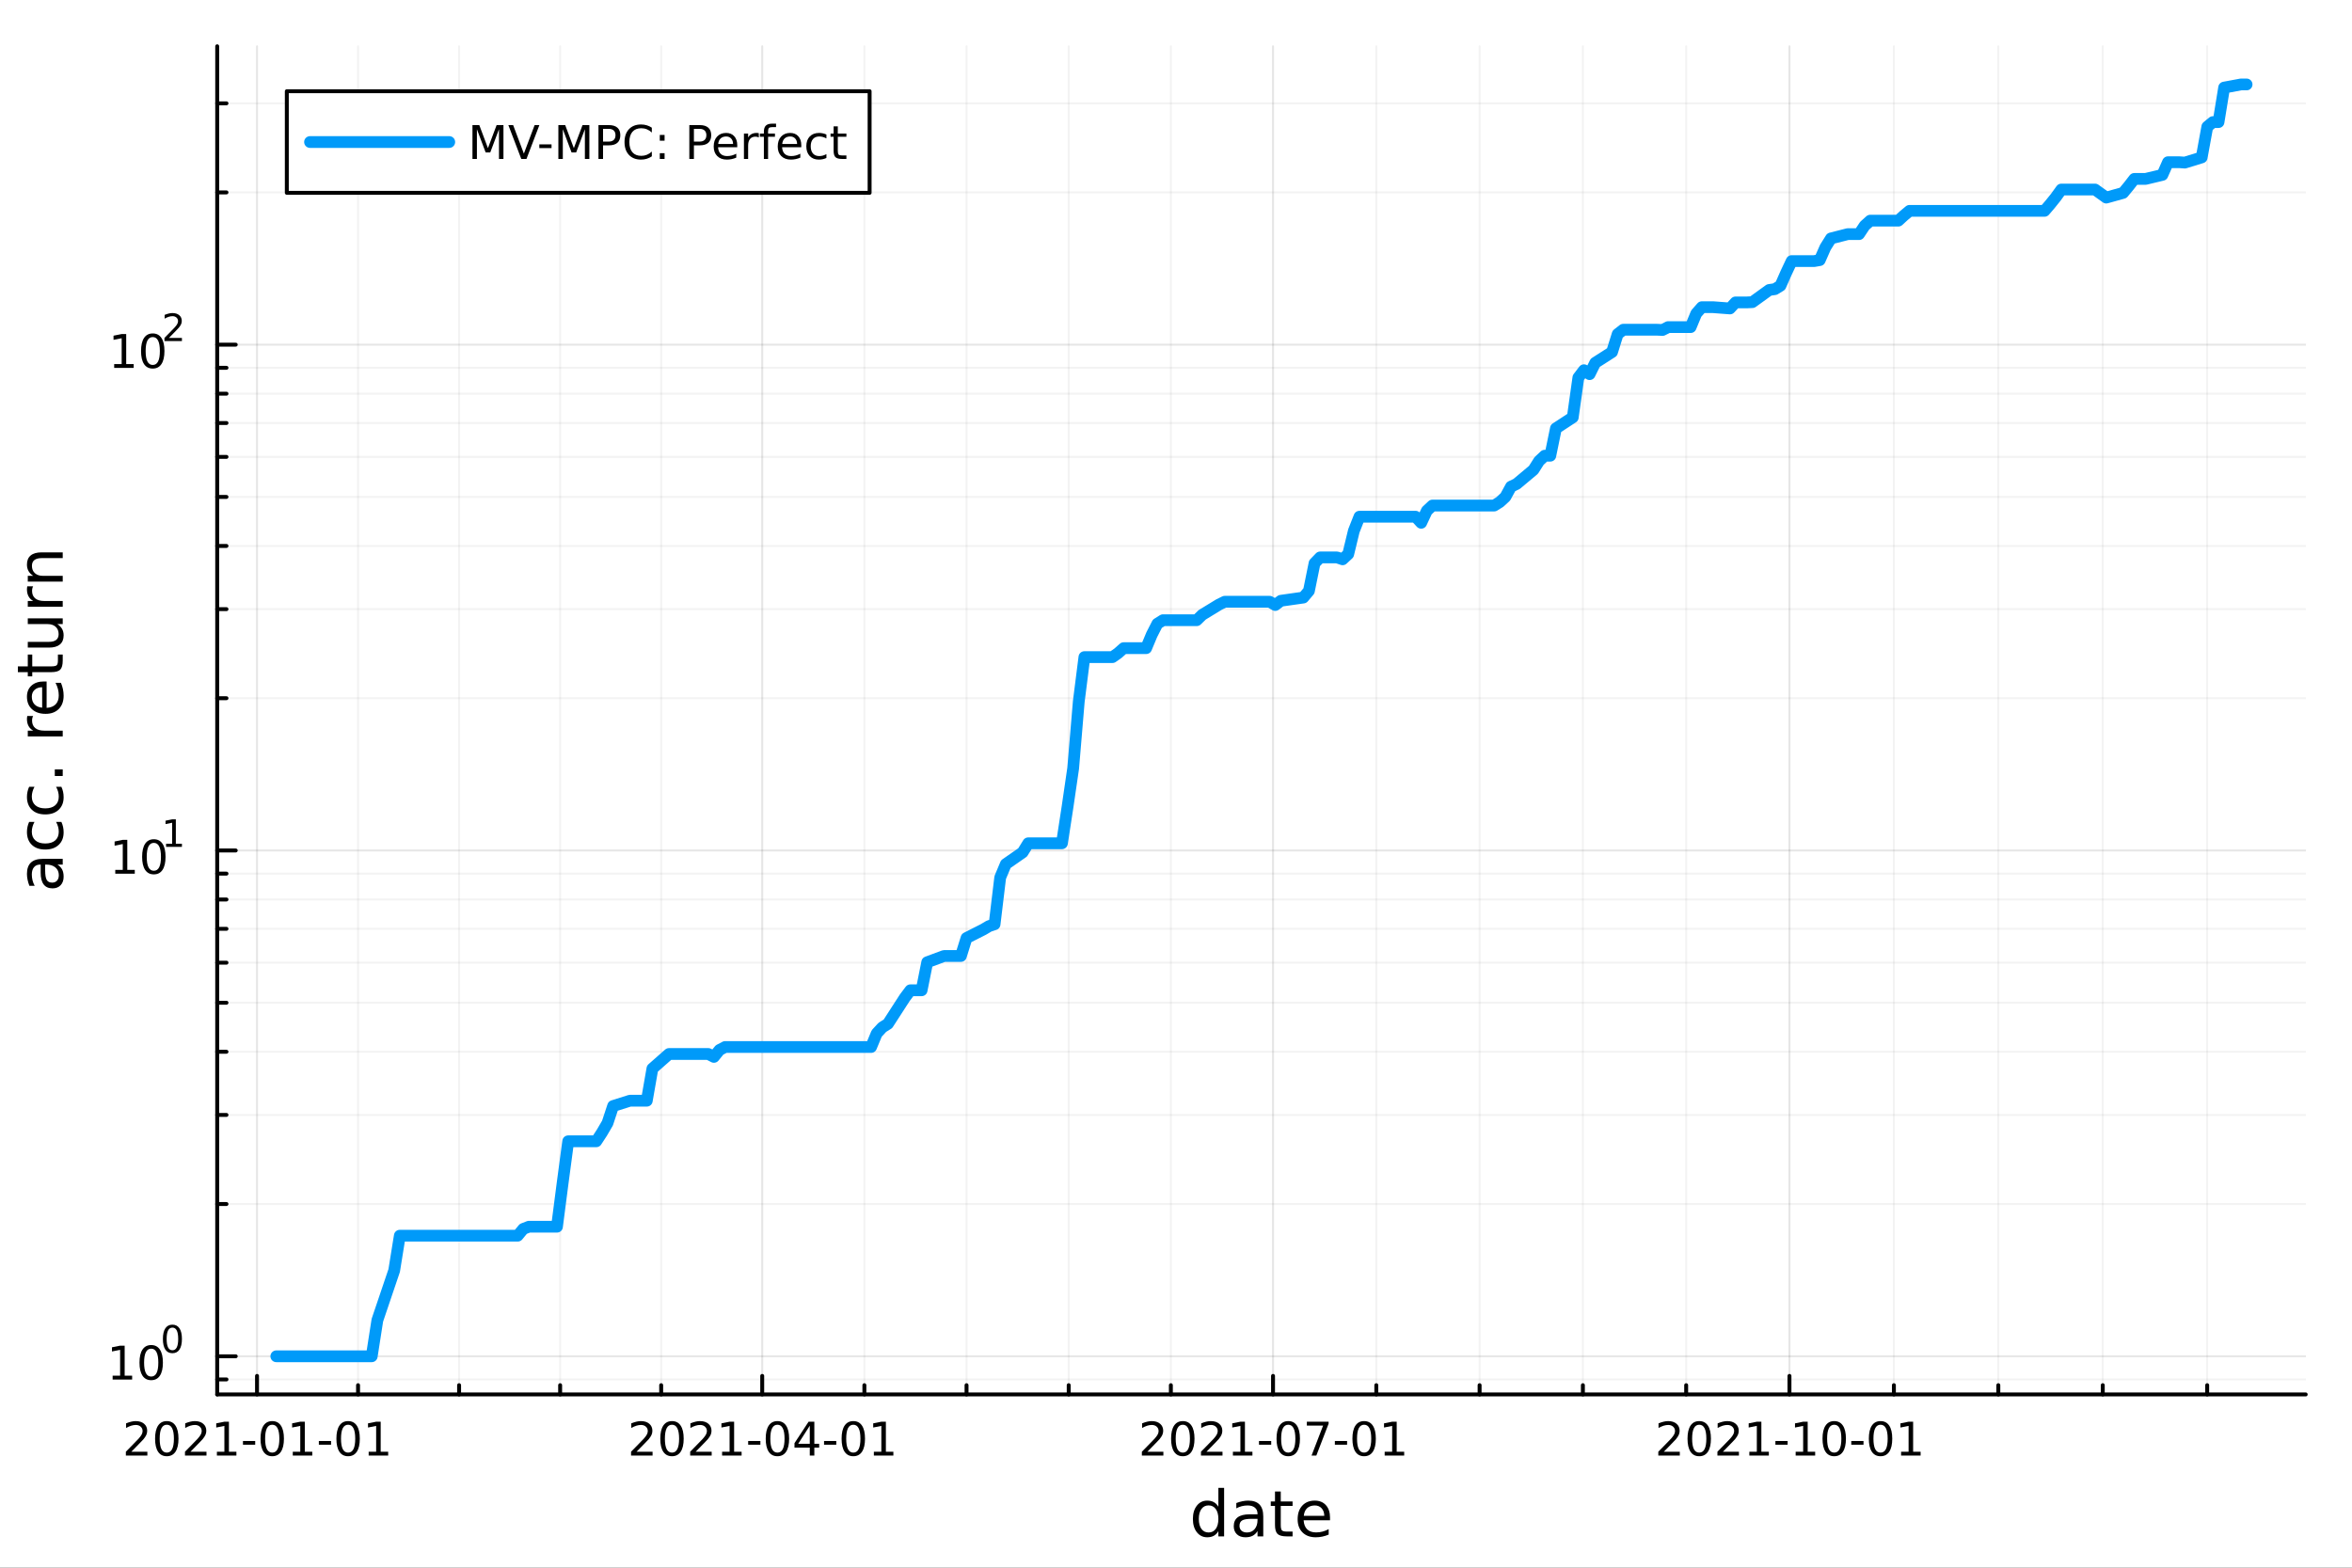 <?xml version="1.0" encoding="utf-8"?>
<svg xmlns="http://www.w3.org/2000/svg" xmlns:xlink="http://www.w3.org/1999/xlink" width="600" height="400" viewBox="0 0 2400 1600">
<rect x="0" y="0" width="2400" height="1600" fill="#333333" stroke="none"/>
<defs>
  <clipPath id="clip960">
    <rect x="0" y="0" width="2400" height="1600"/>
  </clipPath>
</defs>
<path clip-path="url(#clip960)" d="M0 1600 L2400 1600 L2400 0 L0 0  Z" fill="#ffffff" fill-rule="evenodd" fill-opacity="1"/>
<defs>
  <clipPath id="clip961">
    <rect x="480" y="0" width="1681" height="1600"/>
  </clipPath>
</defs>
<path clip-path="url(#clip960)" d="M221.637 1423.18 L2352.76 1423.18 L2352.76 47.244 L221.637 47.244  Z" fill="#ffffff" fill-rule="evenodd" fill-opacity="1"/>
<defs>
  <clipPath id="clip962">
    <rect x="221" y="47" width="2132" height="1377"/>
  </clipPath>
</defs>
<polyline clip-path="url(#clip962)" style="stroke:#000000; stroke-linecap:round; stroke-linejoin:round; stroke-width:2; stroke-opacity:0.1; fill:none" points="262.262,1423.18 262.262,47.244 "/>
<polyline clip-path="url(#clip962)" style="stroke:#000000; stroke-linecap:round; stroke-linejoin:round; stroke-width:2; stroke-opacity:0.1; fill:none" points="777.772,1423.18 777.772,47.244 "/>
<polyline clip-path="url(#clip962)" style="stroke:#000000; stroke-linecap:round; stroke-linejoin:round; stroke-width:2; stroke-opacity:0.1; fill:none" points="1299.01,1423.18 1299.01,47.244 "/>
<polyline clip-path="url(#clip962)" style="stroke:#000000; stroke-linecap:round; stroke-linejoin:round; stroke-width:2; stroke-opacity:0.1; fill:none" points="1825.98,1423.18 1825.98,47.244 "/>
<polyline clip-path="url(#clip962)" style="stroke:#000000; stroke-linecap:round; stroke-linejoin:round; stroke-width:2; stroke-opacity:0.05; fill:none" points="365.364,1423.18 365.364,47.244 "/>
<polyline clip-path="url(#clip962)" style="stroke:#000000; stroke-linecap:round; stroke-linejoin:round; stroke-width:2; stroke-opacity:0.05; fill:none" points="468.466,1423.18 468.466,47.244 "/>
<polyline clip-path="url(#clip962)" style="stroke:#000000; stroke-linecap:round; stroke-linejoin:round; stroke-width:2; stroke-opacity:0.05; fill:none" points="571.568,1423.18 571.568,47.244 "/>
<polyline clip-path="url(#clip962)" style="stroke:#000000; stroke-linecap:round; stroke-linejoin:round; stroke-width:2; stroke-opacity:0.05; fill:none" points="674.67,1423.18 674.67,47.244 "/>
<polyline clip-path="url(#clip962)" style="stroke:#000000; stroke-linecap:round; stroke-linejoin:round; stroke-width:2; stroke-opacity:0.05; fill:none" points="882.02,1423.18 882.02,47.244 "/>
<polyline clip-path="url(#clip962)" style="stroke:#000000; stroke-linecap:round; stroke-linejoin:round; stroke-width:2; stroke-opacity:0.05; fill:none" points="986.267,1423.18 986.267,47.244 "/>
<polyline clip-path="url(#clip962)" style="stroke:#000000; stroke-linecap:round; stroke-linejoin:round; stroke-width:2; stroke-opacity:0.05; fill:none" points="1090.52,1423.18 1090.52,47.244 "/>
<polyline clip-path="url(#clip962)" style="stroke:#000000; stroke-linecap:round; stroke-linejoin:round; stroke-width:2; stroke-opacity:0.05; fill:none" points="1194.76,1423.18 1194.76,47.244 "/>
<polyline clip-path="url(#clip962)" style="stroke:#000000; stroke-linecap:round; stroke-linejoin:round; stroke-width:2; stroke-opacity:0.05; fill:none" points="1404.4,1423.18 1404.4,47.244 "/>
<polyline clip-path="url(#clip962)" style="stroke:#000000; stroke-linecap:round; stroke-linejoin:round; stroke-width:2; stroke-opacity:0.05; fill:none" points="1509.8,1423.18 1509.8,47.244 "/>
<polyline clip-path="url(#clip962)" style="stroke:#000000; stroke-linecap:round; stroke-linejoin:round; stroke-width:2; stroke-opacity:0.05; fill:none" points="1615.19,1423.18 1615.19,47.244 "/>
<polyline clip-path="url(#clip962)" style="stroke:#000000; stroke-linecap:round; stroke-linejoin:round; stroke-width:2; stroke-opacity:0.05; fill:none" points="1720.58,1423.18 1720.58,47.244 "/>
<polyline clip-path="url(#clip962)" style="stroke:#000000; stroke-linecap:round; stroke-linejoin:round; stroke-width:2; stroke-opacity:0.05; fill:none" points="1932.54,1423.18 1932.54,47.244 "/>
<polyline clip-path="url(#clip962)" style="stroke:#000000; stroke-linecap:round; stroke-linejoin:round; stroke-width:2; stroke-opacity:0.05; fill:none" points="2039.1,1423.18 2039.1,47.244 "/>
<polyline clip-path="url(#clip962)" style="stroke:#000000; stroke-linecap:round; stroke-linejoin:round; stroke-width:2; stroke-opacity:0.05; fill:none" points="2145.67,1423.18 2145.67,47.244 "/>
<polyline clip-path="url(#clip962)" style="stroke:#000000; stroke-linecap:round; stroke-linejoin:round; stroke-width:2; stroke-opacity:0.05; fill:none" points="2252.23,1423.18 2252.23,47.244 "/>
<polyline clip-path="url(#clip960)" style="stroke:#000000; stroke-linecap:round; stroke-linejoin:round; stroke-width:4; stroke-opacity:1; fill:none" points="221.637,1423.18 2352.76,1423.18 "/>
<polyline clip-path="url(#clip960)" style="stroke:#000000; stroke-linecap:round; stroke-linejoin:round; stroke-width:4; stroke-opacity:1; fill:none" points="262.262,1423.18 262.262,1404.28 "/>
<polyline clip-path="url(#clip960)" style="stroke:#000000; stroke-linecap:round; stroke-linejoin:round; stroke-width:4; stroke-opacity:1; fill:none" points="777.772,1423.18 777.772,1404.28 "/>
<polyline clip-path="url(#clip960)" style="stroke:#000000; stroke-linecap:round; stroke-linejoin:round; stroke-width:4; stroke-opacity:1; fill:none" points="1299.01,1423.18 1299.01,1404.28 "/>
<polyline clip-path="url(#clip960)" style="stroke:#000000; stroke-linecap:round; stroke-linejoin:round; stroke-width:4; stroke-opacity:1; fill:none" points="1825.98,1423.18 1825.98,1404.28 "/>
<polyline clip-path="url(#clip960)" style="stroke:#000000; stroke-linecap:round; stroke-linejoin:round; stroke-width:4; stroke-opacity:1; fill:none" points="365.364,1423.18 365.364,1413.73 "/>
<polyline clip-path="url(#clip960)" style="stroke:#000000; stroke-linecap:round; stroke-linejoin:round; stroke-width:4; stroke-opacity:1; fill:none" points="468.466,1423.18 468.466,1413.73 "/>
<polyline clip-path="url(#clip960)" style="stroke:#000000; stroke-linecap:round; stroke-linejoin:round; stroke-width:4; stroke-opacity:1; fill:none" points="571.568,1423.18 571.568,1413.73 "/>
<polyline clip-path="url(#clip960)" style="stroke:#000000; stroke-linecap:round; stroke-linejoin:round; stroke-width:4; stroke-opacity:1; fill:none" points="674.67,1423.18 674.67,1413.73 "/>
<polyline clip-path="url(#clip960)" style="stroke:#000000; stroke-linecap:round; stroke-linejoin:round; stroke-width:4; stroke-opacity:1; fill:none" points="882.02,1423.18 882.02,1413.73 "/>
<polyline clip-path="url(#clip960)" style="stroke:#000000; stroke-linecap:round; stroke-linejoin:round; stroke-width:4; stroke-opacity:1; fill:none" points="986.267,1423.18 986.267,1413.73 "/>
<polyline clip-path="url(#clip960)" style="stroke:#000000; stroke-linecap:round; stroke-linejoin:round; stroke-width:4; stroke-opacity:1; fill:none" points="1090.52,1423.18 1090.52,1413.73 "/>
<polyline clip-path="url(#clip960)" style="stroke:#000000; stroke-linecap:round; stroke-linejoin:round; stroke-width:4; stroke-opacity:1; fill:none" points="1194.76,1423.18 1194.76,1413.73 "/>
<polyline clip-path="url(#clip960)" style="stroke:#000000; stroke-linecap:round; stroke-linejoin:round; stroke-width:4; stroke-opacity:1; fill:none" points="1404.4,1423.18 1404.4,1413.73 "/>
<polyline clip-path="url(#clip960)" style="stroke:#000000; stroke-linecap:round; stroke-linejoin:round; stroke-width:4; stroke-opacity:1; fill:none" points="1509.8,1423.18 1509.8,1413.73 "/>
<polyline clip-path="url(#clip960)" style="stroke:#000000; stroke-linecap:round; stroke-linejoin:round; stroke-width:4; stroke-opacity:1; fill:none" points="1615.19,1423.18 1615.19,1413.73 "/>
<polyline clip-path="url(#clip960)" style="stroke:#000000; stroke-linecap:round; stroke-linejoin:round; stroke-width:4; stroke-opacity:1; fill:none" points="1720.58,1423.18 1720.58,1413.73 "/>
<polyline clip-path="url(#clip960)" style="stroke:#000000; stroke-linecap:round; stroke-linejoin:round; stroke-width:4; stroke-opacity:1; fill:none" points="1932.54,1423.18 1932.54,1413.73 "/>
<polyline clip-path="url(#clip960)" style="stroke:#000000; stroke-linecap:round; stroke-linejoin:round; stroke-width:4; stroke-opacity:1; fill:none" points="2039.1,1423.18 2039.1,1413.73 "/>
<polyline clip-path="url(#clip960)" style="stroke:#000000; stroke-linecap:round; stroke-linejoin:round; stroke-width:4; stroke-opacity:1; fill:none" points="2145.67,1423.18 2145.67,1413.73 "/>
<polyline clip-path="url(#clip960)" style="stroke:#000000; stroke-linecap:round; stroke-linejoin:round; stroke-width:4; stroke-opacity:1; fill:none" points="2252.23,1423.18 2252.23,1413.73 "/>
<path clip-path="url(#clip960)" d="M134.057 1481.64 L150.376 1481.64 L150.376 1485.58 L128.432 1485.58 L128.432 1481.64 Q131.094 1478.89 135.677 1474.26 Q140.284 1469.61 141.464 1468.27 Q143.71 1465.74 144.589 1464.01 Q145.492 1462.25 145.492 1460.56 Q145.492 1457.8 143.548 1456.07 Q141.626 1454.33 138.524 1454.33 Q136.325 1454.33 133.872 1455.09 Q131.441 1455.86 128.663 1457.41 L128.663 1452.69 Q131.487 1451.55 133.941 1450.97 Q136.395 1450.39 138.432 1450.39 Q143.802 1450.39 146.997 1453.08 Q150.191 1455.77 150.191 1460.26 Q150.191 1462.39 149.381 1464.31 Q148.594 1466.2 146.487 1468.8 Q145.909 1469.47 142.807 1472.69 Q139.705 1475.88 134.057 1481.64 Z" fill="#000000" fill-rule="nonzero" fill-opacity="1" /><path clip-path="url(#clip960)" d="M170.191 1454.1 Q166.58 1454.1 164.751 1457.66 Q162.946 1461.2 162.946 1468.33 Q162.946 1475.44 164.751 1479.01 Q166.58 1482.55 170.191 1482.55 Q173.825 1482.55 175.631 1479.01 Q177.459 1475.44 177.459 1468.33 Q177.459 1461.2 175.631 1457.66 Q173.825 1454.1 170.191 1454.1 M170.191 1450.39 Q176.001 1450.39 179.057 1455 Q182.135 1459.58 182.135 1468.33 Q182.135 1477.06 179.057 1481.67 Q176.001 1486.25 170.191 1486.25 Q164.381 1486.25 161.302 1481.67 Q158.247 1477.06 158.247 1468.33 Q158.247 1459.58 161.302 1455 Q164.381 1450.39 170.191 1450.39 Z" fill="#000000" fill-rule="nonzero" fill-opacity="1" /><path clip-path="url(#clip960)" d="M194.381 1481.64 L210.7 1481.64 L210.7 1485.58 L188.756 1485.58 L188.756 1481.64 Q191.418 1478.89 196.001 1474.26 Q200.607 1469.61 201.788 1468.27 Q204.033 1465.74 204.913 1464.01 Q205.816 1462.25 205.816 1460.56 Q205.816 1457.8 203.871 1456.07 Q201.95 1454.33 198.848 1454.33 Q196.649 1454.33 194.195 1455.09 Q191.765 1455.86 188.987 1457.41 L188.987 1452.69 Q191.811 1451.55 194.265 1450.97 Q196.719 1450.39 198.756 1450.39 Q204.126 1450.39 207.32 1453.08 Q210.515 1455.77 210.515 1460.26 Q210.515 1462.39 209.705 1464.31 Q208.918 1466.2 206.811 1468.8 Q206.232 1469.47 203.131 1472.69 Q200.029 1475.88 194.381 1481.64 Z" fill="#000000" fill-rule="nonzero" fill-opacity="1" /><path clip-path="url(#clip960)" d="M221.325 1481.64 L228.964 1481.64 L228.964 1455.28 L220.654 1456.95 L220.654 1452.69 L228.917 1451.02 L233.593 1451.02 L233.593 1481.64 L241.232 1481.64 L241.232 1485.58 L221.325 1485.58 L221.325 1481.64 Z" fill="#000000" fill-rule="nonzero" fill-opacity="1" /><path clip-path="url(#clip960)" d="M247.922 1470.7 L260.399 1470.7 L260.399 1474.49 L247.922 1474.49 L247.922 1470.7 Z" fill="#000000" fill-rule="nonzero" fill-opacity="1" /><path clip-path="url(#clip960)" d="M277.783 1454.1 Q274.172 1454.1 272.343 1457.66 Q270.538 1461.2 270.538 1468.33 Q270.538 1475.44 272.343 1479.01 Q274.172 1482.55 277.783 1482.55 Q281.417 1482.55 283.223 1479.01 Q285.051 1475.44 285.051 1468.33 Q285.051 1461.2 283.223 1457.66 Q281.417 1454.1 277.783 1454.1 M277.783 1450.39 Q283.593 1450.39 286.649 1455 Q289.727 1459.58 289.727 1468.33 Q289.727 1477.06 286.649 1481.67 Q283.593 1486.25 277.783 1486.25 Q271.973 1486.25 268.894 1481.67 Q265.839 1477.06 265.839 1468.33 Q265.839 1459.58 268.894 1455 Q271.973 1450.39 277.783 1450.39 Z" fill="#000000" fill-rule="nonzero" fill-opacity="1" /><path clip-path="url(#clip960)" d="M298.755 1481.64 L306.394 1481.64 L306.394 1455.28 L298.084 1456.95 L298.084 1452.69 L306.348 1451.02 L311.023 1451.02 L311.023 1481.64 L318.662 1481.64 L318.662 1485.58 L298.755 1485.58 L298.755 1481.64 Z" fill="#000000" fill-rule="nonzero" fill-opacity="1" /><path clip-path="url(#clip960)" d="M325.352 1470.7 L337.829 1470.7 L337.829 1474.49 L325.352 1474.49 L325.352 1470.7 Z" fill="#000000" fill-rule="nonzero" fill-opacity="1" /><path clip-path="url(#clip960)" d="M355.213 1454.1 Q351.602 1454.1 349.773 1457.66 Q347.968 1461.2 347.968 1468.33 Q347.968 1475.44 349.773 1479.01 Q351.602 1482.55 355.213 1482.55 Q358.847 1482.55 360.653 1479.01 Q362.482 1475.44 362.482 1468.33 Q362.482 1461.2 360.653 1457.66 Q358.847 1454.1 355.213 1454.1 M355.213 1450.39 Q361.023 1450.39 364.079 1455 Q367.157 1459.58 367.157 1468.33 Q367.157 1477.06 364.079 1481.67 Q361.023 1486.25 355.213 1486.25 Q349.403 1486.25 346.324 1481.67 Q343.269 1477.06 343.269 1468.33 Q343.269 1459.58 346.324 1455 Q349.403 1450.39 355.213 1450.39 Z" fill="#000000" fill-rule="nonzero" fill-opacity="1" /><path clip-path="url(#clip960)" d="M376.185 1481.64 L383.824 1481.64 L383.824 1455.28 L375.514 1456.95 L375.514 1452.69 L383.778 1451.02 L388.454 1451.02 L388.454 1481.64 L396.092 1481.64 L396.092 1485.58 L376.185 1485.58 L376.185 1481.64 Z" fill="#000000" fill-rule="nonzero" fill-opacity="1" /><path clip-path="url(#clip960)" d="M649.567 1481.64 L665.886 1481.64 L665.886 1485.58 L643.942 1485.58 L643.942 1481.64 Q646.604 1478.89 651.187 1474.26 Q655.794 1469.61 656.974 1468.27 Q659.22 1465.74 660.099 1464.01 Q661.002 1462.25 661.002 1460.56 Q661.002 1457.8 659.058 1456.07 Q657.136 1454.33 654.035 1454.33 Q651.835 1454.33 649.382 1455.09 Q646.951 1455.86 644.173 1457.41 L644.173 1452.69 Q646.998 1451.55 649.451 1450.97 Q651.905 1450.39 653.942 1450.39 Q659.312 1450.39 662.507 1453.08 Q665.701 1455.77 665.701 1460.26 Q665.701 1462.39 664.891 1464.31 Q664.104 1466.2 661.997 1468.8 Q661.419 1469.47 658.317 1472.69 Q655.215 1475.88 649.567 1481.64 Z" fill="#000000" fill-rule="nonzero" fill-opacity="1" /><path clip-path="url(#clip960)" d="M685.701 1454.1 Q682.09 1454.1 680.261 1457.66 Q678.456 1461.2 678.456 1468.33 Q678.456 1475.44 680.261 1479.01 Q682.09 1482.55 685.701 1482.55 Q689.335 1482.55 691.141 1479.01 Q692.969 1475.44 692.969 1468.33 Q692.969 1461.2 691.141 1457.66 Q689.335 1454.1 685.701 1454.1 M685.701 1450.39 Q691.511 1450.39 694.567 1455 Q697.645 1459.58 697.645 1468.33 Q697.645 1477.06 694.567 1481.67 Q691.511 1486.25 685.701 1486.25 Q679.891 1486.25 676.812 1481.67 Q673.757 1477.06 673.757 1468.33 Q673.757 1459.58 676.812 1455 Q679.891 1450.39 685.701 1450.39 Z" fill="#000000" fill-rule="nonzero" fill-opacity="1" /><path clip-path="url(#clip960)" d="M709.891 1481.64 L726.21 1481.64 L726.21 1485.58 L704.266 1485.58 L704.266 1481.64 Q706.928 1478.89 711.511 1474.26 Q716.118 1469.61 717.298 1468.27 Q719.543 1465.74 720.423 1464.01 Q721.326 1462.25 721.326 1460.56 Q721.326 1457.8 719.381 1456.07 Q717.46 1454.33 714.358 1454.33 Q712.159 1454.33 709.706 1455.09 Q707.275 1455.86 704.497 1457.41 L704.497 1452.69 Q707.321 1451.55 709.775 1450.97 Q712.229 1450.39 714.266 1450.39 Q719.636 1450.39 722.83 1453.08 Q726.025 1455.77 726.025 1460.26 Q726.025 1462.39 725.215 1464.31 Q724.428 1466.2 722.321 1468.8 Q721.742 1469.47 718.641 1472.69 Q715.539 1475.88 709.891 1481.64 Z" fill="#000000" fill-rule="nonzero" fill-opacity="1" /><path clip-path="url(#clip960)" d="M736.835 1481.64 L744.474 1481.64 L744.474 1455.28 L736.164 1456.95 L736.164 1452.69 L744.428 1451.02 L749.103 1451.02 L749.103 1481.64 L756.742 1481.64 L756.742 1485.58 L736.835 1485.58 L736.835 1481.64 Z" fill="#000000" fill-rule="nonzero" fill-opacity="1" /><path clip-path="url(#clip960)" d="M763.432 1470.7 L775.909 1470.7 L775.909 1474.49 L763.432 1474.49 L763.432 1470.7 Z" fill="#000000" fill-rule="nonzero" fill-opacity="1" /><path clip-path="url(#clip960)" d="M793.293 1454.1 Q789.682 1454.1 787.853 1457.66 Q786.048 1461.2 786.048 1468.33 Q786.048 1475.44 787.853 1479.01 Q789.682 1482.55 793.293 1482.55 Q796.927 1482.55 798.733 1479.01 Q800.561 1475.44 800.561 1468.33 Q800.561 1461.2 798.733 1457.66 Q796.927 1454.1 793.293 1454.1 M793.293 1450.39 Q799.103 1450.39 802.159 1455 Q805.237 1459.58 805.237 1468.33 Q805.237 1477.06 802.159 1481.67 Q799.103 1486.25 793.293 1486.25 Q787.483 1486.25 784.404 1481.67 Q781.349 1477.06 781.349 1468.33 Q781.349 1459.58 784.404 1455 Q787.483 1450.39 793.293 1450.39 Z" fill="#000000" fill-rule="nonzero" fill-opacity="1" /><path clip-path="url(#clip960)" d="M826.302 1455.09 L814.497 1473.54 L826.302 1473.54 L826.302 1455.09 M825.075 1451.02 L830.955 1451.02 L830.955 1473.54 L835.885 1473.54 L835.885 1477.43 L830.955 1477.43 L830.955 1485.58 L826.302 1485.58 L826.302 1477.43 L810.7 1477.43 L810.7 1472.92 L825.075 1451.02 Z" fill="#000000" fill-rule="nonzero" fill-opacity="1" /><path clip-path="url(#clip960)" d="M840.862 1470.7 L853.339 1470.7 L853.339 1474.49 L840.862 1474.49 L840.862 1470.7 Z" fill="#000000" fill-rule="nonzero" fill-opacity="1" /><path clip-path="url(#clip960)" d="M870.723 1454.1 Q867.112 1454.1 865.283 1457.66 Q863.478 1461.2 863.478 1468.33 Q863.478 1475.44 865.283 1479.01 Q867.112 1482.55 870.723 1482.55 Q874.357 1482.55 876.163 1479.01 Q877.992 1475.44 877.992 1468.33 Q877.992 1461.2 876.163 1457.66 Q874.357 1454.1 870.723 1454.1 M870.723 1450.39 Q876.533 1450.39 879.589 1455 Q882.668 1459.58 882.668 1468.33 Q882.668 1477.06 879.589 1481.67 Q876.533 1486.25 870.723 1486.25 Q864.913 1486.25 861.834 1481.67 Q858.779 1477.06 858.779 1468.33 Q858.779 1459.58 861.834 1455 Q864.913 1450.39 870.723 1450.39 Z" fill="#000000" fill-rule="nonzero" fill-opacity="1" /><path clip-path="url(#clip960)" d="M891.695 1481.64 L899.334 1481.64 L899.334 1455.28 L891.024 1456.95 L891.024 1452.69 L899.288 1451.02 L903.964 1451.02 L903.964 1481.64 L911.603 1481.64 L911.603 1485.58 L891.695 1485.58 L891.695 1481.64 Z" fill="#000000" fill-rule="nonzero" fill-opacity="1" /><path clip-path="url(#clip960)" d="M1170.8 1481.64 L1187.12 1481.64 L1187.12 1485.58 L1165.18 1485.58 L1165.18 1481.64 Q1167.84 1478.89 1172.43 1474.26 Q1177.03 1469.61 1178.21 1468.27 Q1180.46 1465.74 1181.34 1464.01 Q1182.24 1462.25 1182.24 1460.56 Q1182.24 1457.8 1180.3 1456.07 Q1178.37 1454.33 1175.27 1454.33 Q1173.07 1454.33 1170.62 1455.09 Q1168.19 1455.86 1165.41 1457.41 L1165.41 1452.69 Q1168.24 1451.55 1170.69 1450.97 Q1173.14 1450.39 1175.18 1450.39 Q1180.55 1450.39 1183.74 1453.08 Q1186.94 1455.77 1186.94 1460.26 Q1186.94 1462.39 1186.13 1464.31 Q1185.34 1466.2 1183.24 1468.8 Q1182.66 1469.47 1179.55 1472.69 Q1176.45 1475.88 1170.8 1481.64 Z" fill="#000000" fill-rule="nonzero" fill-opacity="1" /><path clip-path="url(#clip960)" d="M1206.94 1454.1 Q1203.33 1454.1 1201.5 1457.66 Q1199.69 1461.2 1199.69 1468.33 Q1199.69 1475.44 1201.5 1479.01 Q1203.33 1482.55 1206.94 1482.55 Q1210.57 1482.55 1212.38 1479.01 Q1214.21 1475.44 1214.21 1468.33 Q1214.21 1461.2 1212.38 1457.66 Q1210.57 1454.1 1206.94 1454.1 M1206.94 1450.39 Q1212.75 1450.39 1215.8 1455 Q1218.88 1459.58 1218.88 1468.33 Q1218.88 1477.06 1215.8 1481.67 Q1212.75 1486.25 1206.94 1486.25 Q1201.13 1486.25 1198.05 1481.67 Q1194.99 1477.06 1194.99 1468.33 Q1194.99 1459.58 1198.05 1455 Q1201.13 1450.39 1206.94 1450.39 Z" fill="#000000" fill-rule="nonzero" fill-opacity="1" /><path clip-path="url(#clip960)" d="M1231.13 1481.64 L1247.45 1481.64 L1247.45 1485.58 L1225.5 1485.58 L1225.5 1481.64 Q1228.17 1478.89 1232.75 1474.26 Q1237.36 1469.61 1238.54 1468.27 Q1240.78 1465.74 1241.66 1464.01 Q1242.56 1462.25 1242.56 1460.56 Q1242.56 1457.8 1240.62 1456.07 Q1238.7 1454.33 1235.6 1454.33 Q1233.4 1454.33 1230.94 1455.09 Q1228.51 1455.86 1225.74 1457.41 L1225.74 1452.69 Q1228.56 1451.55 1231.01 1450.97 Q1233.47 1450.39 1235.5 1450.39 Q1240.87 1450.39 1244.07 1453.08 Q1247.26 1455.77 1247.26 1460.26 Q1247.26 1462.39 1246.45 1464.31 Q1245.67 1466.2 1243.56 1468.8 Q1242.98 1469.47 1239.88 1472.69 Q1236.78 1475.88 1231.13 1481.64 Z" fill="#000000" fill-rule="nonzero" fill-opacity="1" /><path clip-path="url(#clip960)" d="M1258.07 1481.64 L1265.71 1481.64 L1265.71 1455.28 L1257.4 1456.95 L1257.4 1452.69 L1265.67 1451.02 L1270.34 1451.02 L1270.34 1481.64 L1277.98 1481.64 L1277.98 1485.58 L1258.07 1485.58 L1258.07 1481.64 Z" fill="#000000" fill-rule="nonzero" fill-opacity="1" /><path clip-path="url(#clip960)" d="M1284.67 1470.7 L1297.15 1470.7 L1297.15 1474.49 L1284.67 1474.49 L1284.67 1470.7 Z" fill="#000000" fill-rule="nonzero" fill-opacity="1" /><path clip-path="url(#clip960)" d="M1314.53 1454.1 Q1310.92 1454.1 1309.09 1457.66 Q1307.29 1461.2 1307.29 1468.33 Q1307.29 1475.44 1309.09 1479.01 Q1310.92 1482.55 1314.53 1482.55 Q1318.17 1482.55 1319.97 1479.01 Q1321.8 1475.44 1321.8 1468.33 Q1321.8 1461.2 1319.97 1457.66 Q1318.17 1454.1 1314.53 1454.1 M1314.53 1450.39 Q1320.34 1450.39 1323.4 1455 Q1326.48 1459.58 1326.48 1468.33 Q1326.48 1477.06 1323.4 1481.67 Q1320.34 1486.25 1314.53 1486.25 Q1308.72 1486.25 1305.64 1481.67 Q1302.59 1477.06 1302.59 1468.33 Q1302.59 1459.58 1305.64 1455 Q1308.72 1450.39 1314.53 1450.39 Z" fill="#000000" fill-rule="nonzero" fill-opacity="1" /><path clip-path="url(#clip960)" d="M1333.51 1451.02 L1355.73 1451.02 L1355.73 1453.01 L1343.19 1485.58 L1338.3 1485.58 L1350.11 1454.96 L1333.51 1454.96 L1333.51 1451.02 Z" fill="#000000" fill-rule="nonzero" fill-opacity="1" /><path clip-path="url(#clip960)" d="M1362.1 1470.7 L1374.58 1470.7 L1374.58 1474.49 L1362.1 1474.49 L1362.1 1470.7 Z" fill="#000000" fill-rule="nonzero" fill-opacity="1" /><path clip-path="url(#clip960)" d="M1391.96 1454.1 Q1388.35 1454.1 1386.52 1457.66 Q1384.72 1461.2 1384.72 1468.33 Q1384.72 1475.44 1386.52 1479.01 Q1388.35 1482.55 1391.96 1482.55 Q1395.6 1482.55 1397.4 1479.01 Q1399.23 1475.44 1399.23 1468.33 Q1399.23 1461.2 1397.4 1457.66 Q1395.6 1454.1 1391.96 1454.1 M1391.96 1450.39 Q1397.77 1450.39 1400.83 1455 Q1403.91 1459.58 1403.91 1468.33 Q1403.91 1477.06 1400.83 1481.67 Q1397.77 1486.25 1391.96 1486.25 Q1386.15 1486.25 1383.07 1481.67 Q1380.02 1477.06 1380.02 1468.33 Q1380.02 1459.58 1383.07 1455 Q1386.15 1450.39 1391.96 1450.39 Z" fill="#000000" fill-rule="nonzero" fill-opacity="1" /><path clip-path="url(#clip960)" d="M1412.93 1481.64 L1420.57 1481.64 L1420.57 1455.28 L1412.26 1456.95 L1412.26 1452.69 L1420.53 1451.02 L1425.2 1451.02 L1425.2 1481.64 L1432.84 1481.64 L1432.84 1485.58 L1412.93 1485.58 L1412.93 1481.64 Z" fill="#000000" fill-rule="nonzero" fill-opacity="1" /><path clip-path="url(#clip960)" d="M1697.77 1481.64 L1714.09 1481.64 L1714.09 1485.58 L1692.15 1485.58 L1692.15 1481.64 Q1694.81 1478.89 1699.39 1474.26 Q1704 1469.61 1705.18 1468.27 Q1707.42 1465.74 1708.3 1464.01 Q1709.21 1462.25 1709.21 1460.56 Q1709.21 1457.8 1707.26 1456.07 Q1705.34 1454.33 1702.24 1454.33 Q1700.04 1454.33 1697.59 1455.09 Q1695.16 1455.86 1692.38 1457.41 L1692.38 1452.69 Q1695.2 1451.55 1697.66 1450.97 Q1700.11 1450.39 1702.15 1450.39 Q1707.52 1450.39 1710.71 1453.08 Q1713.91 1455.77 1713.91 1460.26 Q1713.91 1462.39 1713.09 1464.31 Q1712.31 1466.2 1710.2 1468.8 Q1709.62 1469.47 1706.52 1472.69 Q1703.42 1475.88 1697.77 1481.64 Z" fill="#000000" fill-rule="nonzero" fill-opacity="1" /><path clip-path="url(#clip960)" d="M1733.9 1454.1 Q1730.29 1454.1 1728.47 1457.66 Q1726.66 1461.2 1726.66 1468.33 Q1726.66 1475.44 1728.47 1479.01 Q1730.29 1482.55 1733.9 1482.55 Q1737.54 1482.55 1739.34 1479.01 Q1741.17 1475.44 1741.17 1468.33 Q1741.17 1461.2 1739.34 1457.66 Q1737.54 1454.1 1733.9 1454.1 M1733.9 1450.39 Q1739.72 1450.39 1742.77 1455 Q1745.85 1459.58 1745.85 1468.33 Q1745.85 1477.06 1742.77 1481.67 Q1739.72 1486.25 1733.9 1486.25 Q1728.09 1486.25 1725.02 1481.67 Q1721.96 1477.06 1721.96 1468.33 Q1721.96 1459.58 1725.02 1455 Q1728.09 1450.39 1733.9 1450.39 Z" fill="#000000" fill-rule="nonzero" fill-opacity="1" /><path clip-path="url(#clip960)" d="M1758.09 1481.64 L1774.41 1481.64 L1774.41 1485.58 L1752.47 1485.58 L1752.47 1481.64 Q1755.13 1478.89 1759.71 1474.26 Q1764.32 1469.61 1765.5 1468.27 Q1767.75 1465.74 1768.63 1464.01 Q1769.53 1462.25 1769.53 1460.56 Q1769.53 1457.8 1767.59 1456.07 Q1765.66 1454.33 1762.56 1454.33 Q1760.36 1454.33 1757.91 1455.09 Q1755.48 1455.86 1752.7 1457.41 L1752.7 1452.69 Q1755.53 1451.55 1757.98 1450.97 Q1760.43 1450.39 1762.47 1450.39 Q1767.84 1450.39 1771.03 1453.08 Q1774.23 1455.77 1774.23 1460.26 Q1774.23 1462.39 1773.42 1464.31 Q1772.63 1466.2 1770.53 1468.8 Q1769.95 1469.47 1766.84 1472.69 Q1763.74 1475.88 1758.09 1481.64 Z" fill="#000000" fill-rule="nonzero" fill-opacity="1" /><path clip-path="url(#clip960)" d="M1785.04 1481.64 L1792.68 1481.64 L1792.68 1455.28 L1784.37 1456.95 L1784.37 1452.69 L1792.63 1451.02 L1797.31 1451.02 L1797.31 1481.64 L1804.95 1481.64 L1804.95 1485.58 L1785.04 1485.58 L1785.04 1481.64 Z" fill="#000000" fill-rule="nonzero" fill-opacity="1" /><path clip-path="url(#clip960)" d="M1811.64 1470.7 L1824.11 1470.7 L1824.11 1474.49 L1811.64 1474.49 L1811.64 1470.7 Z" fill="#000000" fill-rule="nonzero" fill-opacity="1" /><path clip-path="url(#clip960)" d="M1832.31 1481.64 L1839.95 1481.64 L1839.95 1455.28 L1831.64 1456.95 L1831.64 1452.69 L1839.9 1451.02 L1844.58 1451.02 L1844.58 1481.64 L1852.21 1481.64 L1852.21 1485.58 L1832.31 1485.58 L1832.31 1481.64 Z" fill="#000000" fill-rule="nonzero" fill-opacity="1" /><path clip-path="url(#clip960)" d="M1871.66 1454.1 Q1868.05 1454.1 1866.22 1457.66 Q1864.41 1461.2 1864.41 1468.33 Q1864.41 1475.44 1866.22 1479.01 Q1868.05 1482.55 1871.66 1482.55 Q1875.29 1482.55 1877.1 1479.01 Q1878.93 1475.44 1878.93 1468.33 Q1878.93 1461.2 1877.1 1457.66 Q1875.29 1454.1 1871.66 1454.1 M1871.66 1450.39 Q1877.47 1450.39 1880.52 1455 Q1883.6 1459.58 1883.6 1468.33 Q1883.6 1477.06 1880.52 1481.67 Q1877.47 1486.25 1871.66 1486.25 Q1865.85 1486.25 1862.77 1481.67 Q1859.71 1477.06 1859.71 1468.33 Q1859.71 1459.58 1862.77 1455 Q1865.85 1450.39 1871.66 1450.39 Z" fill="#000000" fill-rule="nonzero" fill-opacity="1" /><path clip-path="url(#clip960)" d="M1889.07 1470.7 L1901.54 1470.7 L1901.54 1474.49 L1889.07 1474.49 L1889.07 1470.7 Z" fill="#000000" fill-rule="nonzero" fill-opacity="1" /><path clip-path="url(#clip960)" d="M1918.93 1454.1 Q1915.32 1454.1 1913.49 1457.66 Q1911.68 1461.2 1911.68 1468.33 Q1911.68 1475.44 1913.49 1479.01 Q1915.32 1482.55 1918.93 1482.55 Q1922.56 1482.55 1924.37 1479.01 Q1926.2 1475.44 1926.2 1468.33 Q1926.2 1461.2 1924.37 1457.66 Q1922.56 1454.1 1918.93 1454.1 M1918.93 1450.39 Q1924.74 1450.39 1927.79 1455 Q1930.87 1459.58 1930.87 1468.33 Q1930.87 1477.06 1927.79 1481.67 Q1924.74 1486.25 1918.93 1486.25 Q1913.12 1486.25 1910.04 1481.67 Q1906.98 1477.06 1906.98 1468.33 Q1906.98 1459.58 1910.04 1455 Q1913.12 1450.39 1918.93 1450.39 Z" fill="#000000" fill-rule="nonzero" fill-opacity="1" /><path clip-path="url(#clip960)" d="M1939.9 1481.64 L1947.54 1481.64 L1947.54 1455.28 L1939.23 1456.95 L1939.23 1452.69 L1947.49 1451.02 L1952.17 1451.02 L1952.17 1481.64 L1959.81 1481.64 L1959.81 1485.58 L1939.9 1485.58 L1939.9 1481.64 Z" fill="#000000" fill-rule="nonzero" fill-opacity="1" /><path clip-path="url(#clip960)" d="M1243.24 1537.81 L1243.24 1518.52 L1249.1 1518.52 L1249.1 1568.04 L1243.24 1568.04 L1243.24 1562.7 Q1241.4 1565.88 1238.56 1567.44 Q1235.76 1568.97 1231.81 1568.97 Q1225.35 1568.97 1221.28 1563.81 Q1217.24 1558.65 1217.24 1550.25 Q1217.24 1541.85 1221.28 1536.69 Q1225.35 1531.54 1231.81 1531.54 Q1235.76 1531.54 1238.56 1533.1 Q1241.4 1534.62 1243.24 1537.81 M1223.28 1550.25 Q1223.28 1556.71 1225.93 1560.4 Q1228.6 1564.07 1233.25 1564.07 Q1237.89 1564.07 1240.57 1560.4 Q1243.24 1556.71 1243.24 1550.25 Q1243.24 1543.79 1240.57 1540.13 Q1237.89 1536.44 1233.25 1536.44 Q1228.6 1536.44 1225.93 1540.13 Q1223.28 1543.79 1223.28 1550.25 Z" fill="#000000" fill-rule="nonzero" fill-opacity="1" /><path clip-path="url(#clip960)" d="M1277.36 1550.12 Q1270.26 1550.12 1267.53 1551.75 Q1264.79 1553.37 1264.79 1557.29 Q1264.79 1560.4 1266.83 1562.25 Q1268.9 1564.07 1272.43 1564.07 Q1277.3 1564.07 1280.23 1560.63 Q1283.19 1557.16 1283.19 1551.43 L1283.19 1550.12 L1277.36 1550.12 M1289.04 1547.71 L1289.04 1568.04 L1283.19 1568.04 L1283.19 1562.63 Q1281.18 1565.88 1278.19 1567.44 Q1275.2 1568.97 1270.87 1568.97 Q1265.39 1568.97 1262.15 1565.91 Q1258.93 1562.82 1258.93 1557.67 Q1258.93 1551.65 1262.94 1548.6 Q1266.99 1545.54 1274.97 1545.54 L1283.19 1545.54 L1283.19 1544.97 Q1283.19 1540.93 1280.51 1538.73 Q1277.87 1536.5 1273.06 1536.5 Q1270.01 1536.5 1267.11 1537.23 Q1264.22 1537.97 1261.54 1539.43 L1261.54 1534.02 Q1264.76 1532.78 1267.78 1532.17 Q1270.8 1531.54 1273.67 1531.54 Q1281.4 1531.54 1285.22 1535.55 Q1289.04 1539.56 1289.04 1547.71 Z" fill="#000000" fill-rule="nonzero" fill-opacity="1" /><path clip-path="url(#clip960)" d="M1306.9 1522.27 L1306.9 1532.4 L1318.96 1532.4 L1318.96 1536.95 L1306.9 1536.95 L1306.9 1556.3 Q1306.9 1560.66 1308.08 1561.9 Q1309.29 1563.14 1312.95 1563.14 L1318.96 1563.14 L1318.96 1568.04 L1312.95 1568.04 Q1306.17 1568.04 1303.59 1565.53 Q1301.01 1562.98 1301.01 1556.3 L1301.01 1536.95 L1296.71 1536.95 L1296.71 1532.4 L1301.01 1532.4 L1301.01 1522.27 L1306.9 1522.27 Z" fill="#000000" fill-rule="nonzero" fill-opacity="1" /><path clip-path="url(#clip960)" d="M1357.16 1548.76 L1357.16 1551.62 L1330.23 1551.62 Q1330.61 1557.67 1333.86 1560.85 Q1337.14 1564 1342.96 1564 Q1346.33 1564 1349.48 1563.17 Q1352.67 1562.35 1355.79 1560.69 L1355.79 1566.23 Q1352.64 1567.57 1349.33 1568.27 Q1346.02 1568.97 1342.61 1568.97 Q1334.08 1568.97 1329.08 1564 Q1324.12 1559.04 1324.12 1550.57 Q1324.12 1541.82 1328.83 1536.69 Q1333.57 1531.54 1341.59 1531.54 Q1348.78 1531.54 1352.95 1536.18 Q1357.16 1540.8 1357.16 1548.76 M1351.3 1547.04 Q1351.24 1542.23 1348.59 1539.37 Q1345.98 1536.5 1341.66 1536.5 Q1336.75 1536.5 1333.79 1539.27 Q1330.87 1542.04 1330.42 1547.07 L1351.3 1547.04 Z" fill="#000000" fill-rule="nonzero" fill-opacity="1" /><polyline clip-path="url(#clip962)" style="stroke:#000000; stroke-linecap:round; stroke-linejoin:round; stroke-width:2; stroke-opacity:0.1; fill:none" points="221.637,1384.24 2352.76,1384.24 "/>
<polyline clip-path="url(#clip962)" style="stroke:#000000; stroke-linecap:round; stroke-linejoin:round; stroke-width:2; stroke-opacity:0.1; fill:none" points="221.637,868.006 2352.76,868.006 "/>
<polyline clip-path="url(#clip962)" style="stroke:#000000; stroke-linecap:round; stroke-linejoin:round; stroke-width:2; stroke-opacity:0.1; fill:none" points="221.637,351.773 2352.76,351.773 "/>
<polyline clip-path="url(#clip962)" style="stroke:#000000; stroke-linecap:round; stroke-linejoin:round; stroke-width:2; stroke-opacity:0.05; fill:none" points="221.637,1407.86 2352.76,1407.86 "/>
<polyline clip-path="url(#clip962)" style="stroke:#000000; stroke-linecap:round; stroke-linejoin:round; stroke-width:2; stroke-opacity:0.05; fill:none" points="221.637,1228.84 2352.76,1228.84 "/>
<polyline clip-path="url(#clip962)" style="stroke:#000000; stroke-linecap:round; stroke-linejoin:round; stroke-width:2; stroke-opacity:0.05; fill:none" points="221.637,1137.93 2352.76,1137.93 "/>
<polyline clip-path="url(#clip962)" style="stroke:#000000; stroke-linecap:round; stroke-linejoin:round; stroke-width:2; stroke-opacity:0.05; fill:none" points="221.637,1073.44 2352.76,1073.44 "/>
<polyline clip-path="url(#clip962)" style="stroke:#000000; stroke-linecap:round; stroke-linejoin:round; stroke-width:2; stroke-opacity:0.05; fill:none" points="221.637,1023.41 2352.76,1023.41 "/>
<polyline clip-path="url(#clip962)" style="stroke:#000000; stroke-linecap:round; stroke-linejoin:round; stroke-width:2; stroke-opacity:0.05; fill:none" points="221.637,982.531 2352.76,982.531 "/>
<polyline clip-path="url(#clip962)" style="stroke:#000000; stroke-linecap:round; stroke-linejoin:round; stroke-width:2; stroke-opacity:0.05; fill:none" points="221.637,947.971 2352.76,947.971 "/>
<polyline clip-path="url(#clip962)" style="stroke:#000000; stroke-linecap:round; stroke-linejoin:round; stroke-width:2; stroke-opacity:0.05; fill:none" points="221.637,918.034 2352.76,918.034 "/>
<polyline clip-path="url(#clip962)" style="stroke:#000000; stroke-linecap:round; stroke-linejoin:round; stroke-width:2; stroke-opacity:0.05; fill:none" points="221.637,891.627 2352.76,891.627 "/>
<polyline clip-path="url(#clip962)" style="stroke:#000000; stroke-linecap:round; stroke-linejoin:round; stroke-width:2; stroke-opacity:0.05; fill:none" points="221.637,712.604 2352.76,712.604 "/>
<polyline clip-path="url(#clip962)" style="stroke:#000000; stroke-linecap:round; stroke-linejoin:round; stroke-width:2; stroke-opacity:0.05; fill:none" points="221.637,621.7 2352.76,621.7 "/>
<polyline clip-path="url(#clip962)" style="stroke:#000000; stroke-linecap:round; stroke-linejoin:round; stroke-width:2; stroke-opacity:0.05; fill:none" points="221.637,557.202 2352.76,557.202 "/>
<polyline clip-path="url(#clip962)" style="stroke:#000000; stroke-linecap:round; stroke-linejoin:round; stroke-width:2; stroke-opacity:0.05; fill:none" points="221.637,507.174 2352.76,507.174 "/>
<polyline clip-path="url(#clip962)" style="stroke:#000000; stroke-linecap:round; stroke-linejoin:round; stroke-width:2; stroke-opacity:0.05; fill:none" points="221.637,466.298 2352.76,466.298 "/>
<polyline clip-path="url(#clip962)" style="stroke:#000000; stroke-linecap:round; stroke-linejoin:round; stroke-width:2; stroke-opacity:0.05; fill:none" points="221.637,431.738 2352.76,431.738 "/>
<polyline clip-path="url(#clip962)" style="stroke:#000000; stroke-linecap:round; stroke-linejoin:round; stroke-width:2; stroke-opacity:0.05; fill:none" points="221.637,401.801 2352.76,401.801 "/>
<polyline clip-path="url(#clip962)" style="stroke:#000000; stroke-linecap:round; stroke-linejoin:round; stroke-width:2; stroke-opacity:0.05; fill:none" points="221.637,375.394 2352.76,375.394 "/>
<polyline clip-path="url(#clip962)" style="stroke:#000000; stroke-linecap:round; stroke-linejoin:round; stroke-width:2; stroke-opacity:0.05; fill:none" points="221.637,196.371 2352.76,196.371 "/>
<polyline clip-path="url(#clip962)" style="stroke:#000000; stroke-linecap:round; stroke-linejoin:round; stroke-width:2; stroke-opacity:0.05; fill:none" points="221.637,105.467 2352.76,105.467 "/>
<polyline clip-path="url(#clip960)" style="stroke:#000000; stroke-linecap:round; stroke-linejoin:round; stroke-width:4; stroke-opacity:1; fill:none" points="221.637,1423.18 221.637,47.244 "/>
<polyline clip-path="url(#clip960)" style="stroke:#000000; stroke-linecap:round; stroke-linejoin:round; stroke-width:4; stroke-opacity:1; fill:none" points="221.637,1384.24 240.535,1384.24 "/>
<polyline clip-path="url(#clip960)" style="stroke:#000000; stroke-linecap:round; stroke-linejoin:round; stroke-width:4; stroke-opacity:1; fill:none" points="221.637,868.006 240.535,868.006 "/>
<polyline clip-path="url(#clip960)" style="stroke:#000000; stroke-linecap:round; stroke-linejoin:round; stroke-width:4; stroke-opacity:1; fill:none" points="221.637,351.773 240.535,351.773 "/>
<polyline clip-path="url(#clip960)" style="stroke:#000000; stroke-linecap:round; stroke-linejoin:round; stroke-width:4; stroke-opacity:1; fill:none" points="221.637,1407.86 231.086,1407.86 "/>
<polyline clip-path="url(#clip960)" style="stroke:#000000; stroke-linecap:round; stroke-linejoin:round; stroke-width:4; stroke-opacity:1; fill:none" points="221.637,1228.84 231.086,1228.84 "/>
<polyline clip-path="url(#clip960)" style="stroke:#000000; stroke-linecap:round; stroke-linejoin:round; stroke-width:4; stroke-opacity:1; fill:none" points="221.637,1137.93 231.086,1137.93 "/>
<polyline clip-path="url(#clip960)" style="stroke:#000000; stroke-linecap:round; stroke-linejoin:round; stroke-width:4; stroke-opacity:1; fill:none" points="221.637,1073.44 231.086,1073.44 "/>
<polyline clip-path="url(#clip960)" style="stroke:#000000; stroke-linecap:round; stroke-linejoin:round; stroke-width:4; stroke-opacity:1; fill:none" points="221.637,1023.41 231.086,1023.41 "/>
<polyline clip-path="url(#clip960)" style="stroke:#000000; stroke-linecap:round; stroke-linejoin:round; stroke-width:4; stroke-opacity:1; fill:none" points="221.637,982.531 231.086,982.531 "/>
<polyline clip-path="url(#clip960)" style="stroke:#000000; stroke-linecap:round; stroke-linejoin:round; stroke-width:4; stroke-opacity:1; fill:none" points="221.637,947.971 231.086,947.971 "/>
<polyline clip-path="url(#clip960)" style="stroke:#000000; stroke-linecap:round; stroke-linejoin:round; stroke-width:4; stroke-opacity:1; fill:none" points="221.637,918.034 231.086,918.034 "/>
<polyline clip-path="url(#clip960)" style="stroke:#000000; stroke-linecap:round; stroke-linejoin:round; stroke-width:4; stroke-opacity:1; fill:none" points="221.637,891.627 231.086,891.627 "/>
<polyline clip-path="url(#clip960)" style="stroke:#000000; stroke-linecap:round; stroke-linejoin:round; stroke-width:4; stroke-opacity:1; fill:none" points="221.637,712.604 231.086,712.604 "/>
<polyline clip-path="url(#clip960)" style="stroke:#000000; stroke-linecap:round; stroke-linejoin:round; stroke-width:4; stroke-opacity:1; fill:none" points="221.637,621.7 231.086,621.7 "/>
<polyline clip-path="url(#clip960)" style="stroke:#000000; stroke-linecap:round; stroke-linejoin:round; stroke-width:4; stroke-opacity:1; fill:none" points="221.637,557.202 231.086,557.202 "/>
<polyline clip-path="url(#clip960)" style="stroke:#000000; stroke-linecap:round; stroke-linejoin:round; stroke-width:4; stroke-opacity:1; fill:none" points="221.637,507.174 231.086,507.174 "/>
<polyline clip-path="url(#clip960)" style="stroke:#000000; stroke-linecap:round; stroke-linejoin:round; stroke-width:4; stroke-opacity:1; fill:none" points="221.637,466.298 231.086,466.298 "/>
<polyline clip-path="url(#clip960)" style="stroke:#000000; stroke-linecap:round; stroke-linejoin:round; stroke-width:4; stroke-opacity:1; fill:none" points="221.637,431.738 231.086,431.738 "/>
<polyline clip-path="url(#clip960)" style="stroke:#000000; stroke-linecap:round; stroke-linejoin:round; stroke-width:4; stroke-opacity:1; fill:none" points="221.637,401.801 231.086,401.801 "/>
<polyline clip-path="url(#clip960)" style="stroke:#000000; stroke-linecap:round; stroke-linejoin:round; stroke-width:4; stroke-opacity:1; fill:none" points="221.637,375.394 231.086,375.394 "/>
<polyline clip-path="url(#clip960)" style="stroke:#000000; stroke-linecap:round; stroke-linejoin:round; stroke-width:4; stroke-opacity:1; fill:none" points="221.637,196.371 231.086,196.371 "/>
<polyline clip-path="url(#clip960)" style="stroke:#000000; stroke-linecap:round; stroke-linejoin:round; stroke-width:4; stroke-opacity:1; fill:none" points="221.637,105.467 231.086,105.467 "/>
<path clip-path="url(#clip960)" d="M114.931 1404.03 L122.57 1404.03 L122.57 1377.67 L114.26 1379.33 L114.26 1375.07 L122.524 1373.41 L127.2 1373.41 L127.2 1404.03 L134.839 1404.03 L134.839 1407.97 L114.931 1407.97 L114.931 1404.03 Z" fill="#000000" fill-rule="nonzero" fill-opacity="1" /><path clip-path="url(#clip960)" d="M154.283 1376.48 Q150.672 1376.48 148.843 1380.05 Q147.038 1383.59 147.038 1390.72 Q147.038 1397.83 148.843 1401.39 Q150.672 1404.93 154.283 1404.93 Q157.917 1404.93 159.723 1401.39 Q161.552 1397.83 161.552 1390.72 Q161.552 1383.59 159.723 1380.05 Q157.917 1376.48 154.283 1376.48 M154.283 1372.78 Q160.093 1372.78 163.149 1377.39 Q166.227 1381.97 166.227 1390.72 Q166.227 1399.45 163.149 1404.05 Q160.093 1408.64 154.283 1408.64 Q148.473 1408.64 145.394 1404.05 Q142.339 1399.45 142.339 1390.72 Q142.339 1381.97 145.394 1377.39 Q148.473 1372.78 154.283 1372.78 Z" fill="#000000" fill-rule="nonzero" fill-opacity="1" /><path clip-path="url(#clip960)" d="M175.932 1354.98 Q172.998 1354.98 171.512 1357.87 Q170.045 1360.75 170.045 1366.54 Q170.045 1372.32 171.512 1375.21 Q172.998 1378.09 175.932 1378.09 Q178.885 1378.09 180.352 1375.21 Q181.838 1372.32 181.838 1366.54 Q181.838 1360.75 180.352 1357.87 Q178.885 1354.98 175.932 1354.98 M175.932 1351.97 Q180.653 1351.97 183.136 1355.71 Q185.637 1359.43 185.637 1366.54 Q185.637 1373.63 183.136 1377.38 Q180.653 1381.1 175.932 1381.1 Q171.212 1381.1 168.71 1377.38 Q166.227 1373.63 166.227 1366.54 Q166.227 1359.43 168.71 1355.71 Q171.212 1351.97 175.932 1351.97 Z" fill="#000000" fill-rule="nonzero" fill-opacity="1" /><path clip-path="url(#clip960)" d="M117.621 887.798 L125.26 887.798 L125.26 861.432 L116.95 863.099 L116.95 858.84 L125.214 857.173 L129.889 857.173 L129.889 887.798 L137.528 887.798 L137.528 891.733 L117.621 891.733 L117.621 887.798 Z" fill="#000000" fill-rule="nonzero" fill-opacity="1" /><path clip-path="url(#clip960)" d="M156.973 860.252 Q153.362 860.252 151.533 863.817 Q149.727 867.358 149.727 874.488 Q149.727 881.594 151.533 885.159 Q153.362 888.701 156.973 888.701 Q160.607 888.701 162.412 885.159 Q164.241 881.594 164.241 874.488 Q164.241 867.358 162.412 863.817 Q160.607 860.252 156.973 860.252 M156.973 856.548 Q162.783 856.548 165.838 861.155 Q168.917 865.738 168.917 874.488 Q168.917 883.215 165.838 887.821 Q162.783 892.404 156.973 892.404 Q151.162 892.404 148.084 887.821 Q145.028 883.215 145.028 874.488 Q145.028 865.738 148.084 861.155 Q151.162 856.548 156.973 856.548 Z" fill="#000000" fill-rule="nonzero" fill-opacity="1" /><path clip-path="url(#clip960)" d="M169.462 861.125 L175.669 861.125 L175.669 839.703 L168.917 841.058 L168.917 837.597 L175.631 836.243 L179.431 836.243 L179.431 861.125 L185.637 861.125 L185.637 864.323 L169.462 864.323 L169.462 861.125 Z" fill="#000000" fill-rule="nonzero" fill-opacity="1" /><path clip-path="url(#clip960)" d="M116.511 371.565 L124.15 371.565 L124.15 345.2 L115.84 346.866 L115.84 342.607 L124.104 340.94 L128.78 340.94 L128.78 371.565 L136.419 371.565 L136.419 375.5 L116.511 375.5 L116.511 371.565 Z" fill="#000000" fill-rule="nonzero" fill-opacity="1" /><path clip-path="url(#clip960)" d="M155.863 344.019 Q152.252 344.019 150.423 347.584 Q148.618 351.126 148.618 358.255 Q148.618 365.362 150.423 368.926 Q152.252 372.468 155.863 372.468 Q159.497 372.468 161.303 368.926 Q163.131 365.362 163.131 358.255 Q163.131 351.126 161.303 347.584 Q159.497 344.019 155.863 344.019 M155.863 340.315 Q161.673 340.315 164.729 344.922 Q167.807 349.505 167.807 358.255 Q167.807 366.982 164.729 371.588 Q161.673 376.172 155.863 376.172 Q150.053 376.172 146.974 371.588 Q143.919 366.982 143.919 358.255 Q143.919 349.505 146.974 344.922 Q150.053 340.315 155.863 340.315 Z" fill="#000000" fill-rule="nonzero" fill-opacity="1" /><path clip-path="url(#clip960)" d="M172.378 344.893 L185.637 344.893 L185.637 348.09 L167.807 348.09 L167.807 344.893 Q169.97 342.655 173.694 338.893 Q177.437 335.113 178.396 334.022 Q180.22 331.972 180.935 330.561 Q181.669 329.132 181.669 327.759 Q181.669 325.521 180.089 324.11 Q178.528 322.7 176.008 322.7 Q174.221 322.7 172.227 323.32 Q170.252 323.941 167.995 325.201 L167.995 321.364 Q170.29 320.443 172.284 319.972 Q174.277 319.502 175.932 319.502 Q180.296 319.502 182.891 321.684 Q185.487 323.866 185.487 327.514 Q185.487 329.245 184.828 330.806 Q184.189 332.348 182.477 334.454 Q182.007 335 179.487 337.614 Q176.967 340.21 172.378 344.893 Z" fill="#000000" fill-rule="nonzero" fill-opacity="1" /><path clip-path="url(#clip960)" d="M46.085 888.244 Q46.085 895.341 47.708 898.079 Q49.331 900.816 53.246 900.816 Q56.365 900.816 58.211 898.779 Q60.026 896.71 60.026 893.177 Q60.026 888.307 56.588 885.379 Q53.119 882.419 47.39 882.419 L46.085 882.419 L46.085 888.244 M43.666 876.562 L64.004 876.562 L64.004 882.419 L58.593 882.419 Q61.84 884.424 63.399 887.416 Q64.927 890.408 64.927 894.737 Q64.927 900.211 61.872 903.458 Q58.784 906.672 53.628 906.672 Q47.612 906.672 44.557 902.662 Q41.501 898.62 41.501 890.631 L41.501 882.419 L40.928 882.419 Q36.886 882.419 34.69 885.093 Q32.462 887.734 32.462 892.54 Q32.462 895.596 33.194 898.492 Q33.926 901.389 35.39 904.062 L29.98 904.062 Q28.738 900.848 28.133 897.824 Q27.497 894.8 27.497 891.936 Q27.497 884.201 31.507 880.382 Q35.518 876.562 43.666 876.562 Z" fill="#000000" fill-rule="nonzero" fill-opacity="1" /><path clip-path="url(#clip960)" d="M29.725 838.846 L35.199 838.846 Q33.831 841.328 33.162 843.843 Q32.462 846.325 32.462 848.872 Q32.462 854.569 36.09 857.72 Q39.687 860.871 46.212 860.871 Q52.737 860.871 56.365 857.72 Q59.962 854.569 59.962 848.872 Q59.962 846.325 59.294 843.843 Q58.593 841.328 57.225 838.846 L62.636 838.846 Q63.781 841.296 64.354 843.938 Q64.927 846.548 64.927 849.508 Q64.927 857.561 59.866 862.303 Q54.806 867.046 46.212 867.046 Q37.491 867.046 32.494 862.271 Q27.497 857.465 27.497 849.126 Q27.497 846.421 28.07 843.843 Q28.611 841.265 29.725 838.846 Z" fill="#000000" fill-rule="nonzero" fill-opacity="1" /><path clip-path="url(#clip960)" d="M29.725 803.007 L35.199 803.007 Q33.831 805.489 33.162 808.004 Q32.462 810.486 32.462 813.033 Q32.462 818.73 36.09 821.881 Q39.687 825.032 46.212 825.032 Q52.737 825.032 56.365 821.881 Q59.962 818.73 59.962 813.033 Q59.962 810.486 59.294 808.004 Q58.593 805.489 57.225 803.007 L62.636 803.007 Q63.781 805.458 64.354 808.099 Q64.927 810.709 64.927 813.669 Q64.927 821.722 59.866 826.464 Q54.806 831.207 46.212 831.207 Q37.491 831.207 32.494 826.433 Q27.497 821.626 27.497 813.287 Q27.497 810.582 28.07 808.004 Q28.611 805.426 29.725 803.007 Z" fill="#000000" fill-rule="nonzero" fill-opacity="1" /><path clip-path="url(#clip960)" d="M55.92 791.994 L55.92 785.278 L64.004 785.278 L64.004 791.994 L55.92 791.994 Z" fill="#000000" fill-rule="nonzero" fill-opacity="1" /><path clip-path="url(#clip960)" d="M33.831 730.724 Q33.258 731.711 33.003 732.888 Q32.717 734.034 32.717 735.435 Q32.717 740.4 35.963 743.074 Q39.178 745.715 45.225 745.715 L64.004 745.715 L64.004 751.604 L28.356 751.604 L28.356 745.715 L33.894 745.715 Q30.648 743.869 29.088 740.909 Q27.497 737.949 27.497 733.716 Q27.497 733.111 27.592 732.379 Q27.656 731.647 27.815 730.756 L33.831 730.724 Z" fill="#000000" fill-rule="nonzero" fill-opacity="1" /><path clip-path="url(#clip960)" d="M44.716 695.522 L47.581 695.522 L47.581 722.449 Q53.628 722.067 56.811 718.82 Q59.962 715.542 59.962 709.717 Q59.962 706.343 59.134 703.192 Q58.307 700.01 56.652 696.89 L62.19 696.89 Q63.527 700.041 64.227 703.352 Q64.927 706.662 64.927 710.067 Q64.927 718.597 59.962 723.595 Q54.997 728.56 46.53 728.56 Q37.777 728.56 32.653 723.849 Q27.497 719.107 27.497 711.086 Q27.497 703.893 32.144 699.723 Q36.759 695.522 44.716 695.522 M42.997 701.378 Q38.191 701.442 35.327 704.084 Q32.462 706.694 32.462 711.022 Q32.462 715.924 35.231 718.884 Q38 721.812 43.029 722.258 L42.997 701.378 Z" fill="#000000" fill-rule="nonzero" fill-opacity="1" /><path clip-path="url(#clip960)" d="M18.235 680.117 L28.356 680.117 L28.356 668.054 L32.908 668.054 L32.908 680.117 L52.259 680.117 Q56.62 680.117 57.861 678.939 Q59.103 677.73 59.103 674.069 L59.103 668.054 L64.004 668.054 L64.004 674.069 Q64.004 680.849 61.49 683.427 Q58.943 686.005 52.259 686.005 L32.908 686.005 L32.908 690.302 L28.356 690.302 L28.356 686.005 L18.235 686.005 L18.235 680.117 Z" fill="#000000" fill-rule="nonzero" fill-opacity="1" /><path clip-path="url(#clip960)" d="M49.936 660.956 L28.356 660.956 L28.356 655.1 L49.713 655.1 Q54.774 655.1 57.32 653.126 Q59.835 651.153 59.835 647.206 Q59.835 642.464 56.811 639.726 Q53.787 636.957 48.567 636.957 L28.356 636.957 L28.356 631.101 L64.004 631.101 L64.004 636.957 L58.53 636.957 Q61.776 639.09 63.368 641.923 Q64.927 644.723 64.927 648.447 Q64.927 654.59 61.108 657.773 Q57.288 660.956 49.936 660.956 M27.497 646.219 L27.497 646.219 Z" fill="#000000" fill-rule="nonzero" fill-opacity="1" /><path clip-path="url(#clip960)" d="M33.831 598.381 Q33.258 599.368 33.003 600.545 Q32.717 601.691 32.717 603.092 Q32.717 608.057 35.963 610.731 Q39.178 613.372 45.225 613.372 L64.004 613.372 L64.004 619.261 L28.356 619.261 L28.356 613.372 L33.894 613.372 Q30.648 611.526 29.088 608.566 Q27.497 605.606 27.497 601.373 Q27.497 600.768 27.592 600.036 Q27.656 599.304 27.815 598.413 L33.831 598.381 Z" fill="#000000" fill-rule="nonzero" fill-opacity="1" /><path clip-path="url(#clip960)" d="M42.488 563.752 L64.004 563.752 L64.004 569.608 L42.679 569.608 Q37.618 569.608 35.104 571.581 Q32.589 573.555 32.589 577.502 Q32.589 582.244 35.613 584.981 Q38.637 587.719 43.857 587.719 L64.004 587.719 L64.004 593.607 L28.356 593.607 L28.356 587.719 L33.894 587.719 Q30.68 585.618 29.088 582.785 Q27.497 579.921 27.497 576.197 Q27.497 570.054 31.316 566.903 Q35.104 563.752 42.488 563.752 Z" fill="#000000" fill-rule="nonzero" fill-opacity="1" /><polyline clip-path="url(#clip962)" style="stroke:#009af9; stroke-linecap:round; stroke-linejoin:round; stroke-width:12; stroke-opacity:1; fill:none" points="281.952,1384.24 281.952,1384.24 287.68,1384.24 293.408,1384.24 299.135,1384.24 304.863,1384.24 322.047,1384.24 327.775,1384.24 333.503,1384.24 339.231,1384.24 344.959,1384.24 367.87,1384.24 373.598,1384.24 379.326,1384.24 385.054,1347.46 402.237,1296.7 407.965,1261.15 413.693,1261.15 419.421,1261.15 425.149,1261.15 442.333,1261.15 448.061,1261.15 453.788,1261.15 459.516,1261.15 465.244,1261.15 482.428,1261.15 488.156,1261.15 493.884,1261.15 499.612,1261.15 505.339,1261.15 528.251,1261.15 533.979,1254.23 539.707,1251.99 545.435,1251.99 562.618,1251.99 568.346,1251.99 574.074,1207.71 579.802,1164.81 585.53,1164.81 602.714,1164.81 608.442,1164.81 614.169,1156.03 619.897,1146.22 625.625,1128.83 642.809,1123.39 648.537,1123.39 654.265,1123.39 659.993,1123.39 665.72,1090.63 682.665,1075.71 688.393,1075.71 694.121,1075.71 699.849,1075.71 705.577,1075.71 722.761,1075.71 728.489,1078.68 734.216,1071.59 739.944,1068.58 745.672,1068.58 762.856,1068.58 768.584,1068.58 774.312,1068.58 780.04,1068.58 802.951,1068.58 808.679,1068.58 814.407,1068.58 820.135,1068.58 825.863,1068.58 843.046,1068.58 848.774,1068.58 854.502,1068.58 860.23,1068.58 865.958,1068.58 883.142,1068.58 888.869,1068.58 894.597,1054.75 900.325,1048.53 906.053,1044.92 923.237,1018.31 928.965,1010.69 934.693,1010.69 940.42,1010.69 946.148,982.081 963.332,975.674 969.06,975.674 974.788,975.674 980.516,975.674 986.244,957.353 1003.43,948.631 1009.16,945.236 1014.88,943.289 1020.61,895.616 1026.34,881.912 1043.52,869.96 1049.25,860.666 1054.98,860.666 1060.71,860.666 1066.43,860.666 1083.62,860.666 1089.35,823.339 1095.07,784.127 1100.8,715.866 1106.53,670.654 1129.44,670.654 1135.17,670.654 1140.9,666.603 1146.62,661.511 1163.81,661.511 1169.54,661.511 1175.26,647.788 1180.99,636.581 1186.72,632.993 1203.9,632.993 1209.63,632.993 1215.36,632.993 1221.09,632.993 1226.81,627.455 1244,616.961 1249.73,614.15 1255.45,614.15 1261.18,614.15 1266.91,614.15 1284.09,614.15 1289.82,614.15 1295.55,614.15 1301.28,617.484 1307.01,613.145 1329.92,609.878 1335.64,603.068 1341.37,574.829 1347.1,568.899 1364.28,568.899 1370.01,570.841 1375.74,565.519 1381.47,541.867 1387.2,527.349 1404.38,527.349 1410.11,527.349 1415.84,527.349 1421.56,527.349 1427.29,527.349 1444.47,527.349 1450.2,533.577 1455.93,521.33 1461.66,515.961 1467.39,515.961 1484.57,515.961 1490.3,515.961 1496.03,515.961 1501.75,515.961 1507.48,515.961 1524.67,515.961 1530.39,512.408 1536.12,507.15 1541.85,496.658 1547.58,493.935 1564.76,479.544 1570.49,470.495 1576.22,465.092 1581.94,465.092 1587.67,437.221 1604.86,425.971 1610.58,385.35 1616.31,377.838 1622.04,381.865 1627.77,370.304 1644.95,359.3 1650.68,340.986 1656.41,336.526 1662.13,336.526 1667.86,336.526 1690.77,336.526 1696.5,336.771 1702.23,333.843 1707.96,333.843 1725.14,333.843 1730.87,320.008 1736.6,313.507 1742.33,313.507 1748.05,313.507 1765.24,314.807 1770.96,308.645 1776.69,308.645 1782.42,308.645 1788.15,308.363 1805.33,295.931 1811.06,295.11 1816.79,291.605 1822.52,278.593 1828.24,266.45 1845.43,266.45 1851.16,266.45 1856.88,265.462 1862.61,252.466 1868.34,243.333 1885.52,238.952 1891.25,238.952 1896.98,238.952 1902.71,230.342 1908.43,225.19 1925.62,225.19 1931.35,225.19 1937.07,225.19 1942.8,219.951 1948.53,215.188 1965.71,215.188 1971.44,215.188 1977.17,215.188 1982.9,215.188 1988.62,215.188 2005.81,215.188 2011.54,215.188 2017.26,215.188 2022.99,215.188 2028.72,215.188 2046.14,215.188 2051.87,215.188 2057.6,215.188 2063.33,215.188 2069.05,215.188 2086.24,215.188 2091.97,208.489 2097.69,201.386 2103.42,193.438 2109.15,193.438 2126.33,193.438 2132.06,193.438 2137.79,193.438 2149.24,201.665 2166.43,196.886 2172.16,189.977 2177.88,182.6 2183.61,182.6 2189.34,182.6 2206.52,178.488 2212.25,165.564 2217.98,165.564 2223.71,165.564 2229.43,165.95 2246.62,160.661 2252.35,129.324 2258.07,124.603 2263.8,124.603 2269.53,89.383 2286.71,86.186 2292.44,86.186 "/>
<path clip-path="url(#clip960)" d="M292.674 196.789 L887.358 196.789 L887.358 93.109 L292.674 93.109  Z" fill="#ffffff" fill-rule="evenodd" fill-opacity="1"/>
<polyline clip-path="url(#clip960)" style="stroke:#000000; stroke-linecap:round; stroke-linejoin:round; stroke-width:4; stroke-opacity:1; fill:none" points="292.674,196.789 887.358,196.789 887.358,93.109 292.674,93.109 292.674,196.789 "/>
<polyline clip-path="url(#clip960)" style="stroke:#009af9; stroke-linecap:round; stroke-linejoin:round; stroke-width:12; stroke-opacity:1; fill:none" points="316.353,144.949 458.428,144.949 "/>
<path clip-path="url(#clip960)" d="M482.107 127.669 L489.075 127.669 L497.894 151.187 L506.76 127.669 L513.727 127.669 L513.727 162.229 L509.167 162.229 L509.167 131.882 L500.255 155.585 L495.556 155.585 L486.644 131.882 L486.644 162.229 L482.107 162.229 L482.107 127.669 Z" fill="#000000" fill-rule="nonzero" fill-opacity="1" /><path clip-path="url(#clip960)" d="M531.922 162.229 L518.727 127.669 L523.612 127.669 L534.561 156.766 L545.533 127.669 L550.394 127.669 L537.223 162.229 L531.922 162.229 Z" fill="#000000" fill-rule="nonzero" fill-opacity="1" /><path clip-path="url(#clip960)" d="M550.324 147.344 L562.801 147.344 L562.801 151.141 L550.324 151.141 L550.324 147.344 Z" fill="#000000" fill-rule="nonzero" fill-opacity="1" /><path clip-path="url(#clip960)" d="M569.769 127.669 L576.736 127.669 L585.556 151.187 L594.421 127.669 L601.389 127.669 L601.389 162.229 L596.829 162.229 L596.829 131.882 L587.917 155.585 L583.218 155.585 L574.306 131.882 L574.306 162.229 L569.769 162.229 L569.769 127.669 Z" fill="#000000" fill-rule="nonzero" fill-opacity="1" /><path clip-path="url(#clip960)" d="M615.347 131.511 L615.347 144.497 L621.227 144.497 Q624.491 144.497 626.273 142.807 Q628.055 141.118 628.055 137.993 Q628.055 134.891 626.273 133.201 Q624.491 131.511 621.227 131.511 L615.347 131.511 M610.671 127.669 L621.227 127.669 Q627.037 127.669 630 130.307 Q632.986 132.923 632.986 137.993 Q632.986 143.108 630 145.724 Q627.037 148.34 621.227 148.34 L615.347 148.34 L615.347 162.229 L610.671 162.229 L610.671 127.669 Z" fill="#000000" fill-rule="nonzero" fill-opacity="1" /><path clip-path="url(#clip960)" d="M665.139 130.331 L665.139 135.261 Q662.777 133.062 660.092 131.974 Q657.43 130.886 654.421 130.886 Q648.495 130.886 645.347 134.52 Q642.199 138.132 642.199 144.983 Q642.199 151.812 645.347 155.446 Q648.495 159.057 654.421 159.057 Q657.43 159.057 660.092 157.969 Q662.777 156.881 665.139 154.682 L665.139 159.567 Q662.685 161.233 659.93 162.067 Q657.199 162.9 654.143 162.9 Q646.296 162.9 641.782 158.108 Q637.268 153.293 637.268 144.983 Q637.268 136.65 641.782 131.858 Q646.296 127.044 654.143 127.044 Q657.245 127.044 659.977 127.877 Q662.731 128.687 665.139 130.331 Z" fill="#000000" fill-rule="nonzero" fill-opacity="1" /><path clip-path="url(#clip960)" d="M673.264 156.349 L678.148 156.349 L678.148 162.229 L673.264 162.229 L673.264 156.349 M673.264 137.715 L678.148 137.715 L678.148 143.594 L673.264 143.594 L673.264 137.715 Z" fill="#000000" fill-rule="nonzero" fill-opacity="1" /><path clip-path="url(#clip960)" d="M708.078 131.511 L708.078 144.497 L713.958 144.497 Q717.222 144.497 719.004 142.807 Q720.786 141.118 720.786 137.993 Q720.786 134.891 719.004 133.201 Q717.222 131.511 713.958 131.511 L708.078 131.511 M703.402 127.669 L713.958 127.669 Q719.768 127.669 722.731 130.307 Q725.717 132.923 725.717 137.993 Q725.717 143.108 722.731 145.724 Q719.768 148.34 713.958 148.34 L708.078 148.34 L708.078 162.229 L703.402 162.229 L703.402 127.669 Z" fill="#000000" fill-rule="nonzero" fill-opacity="1" /><path clip-path="url(#clip960)" d="M752.291 148.201 L752.291 150.284 L732.708 150.284 Q732.985 154.682 735.347 156.997 Q737.731 159.289 741.967 159.289 Q744.421 159.289 746.712 158.687 Q749.027 158.085 751.296 156.881 L751.296 160.909 Q749.004 161.881 746.596 162.391 Q744.189 162.9 741.712 162.9 Q735.509 162.9 731.874 159.289 Q728.263 155.678 728.263 149.52 Q728.263 143.155 731.689 139.428 Q735.138 135.678 740.972 135.678 Q746.203 135.678 749.235 139.057 Q752.291 142.414 752.291 148.201 M748.032 146.951 Q747.985 143.456 746.064 141.372 Q744.166 139.289 741.018 139.289 Q737.453 139.289 735.3 141.303 Q733.171 143.317 732.847 146.974 L748.032 146.951 Z" fill="#000000" fill-rule="nonzero" fill-opacity="1" /><path clip-path="url(#clip960)" d="M774.305 140.284 Q773.587 139.868 772.731 139.682 Q771.897 139.474 770.879 139.474 Q767.268 139.474 765.323 141.835 Q763.402 144.173 763.402 148.571 L763.402 162.229 L759.12 162.229 L759.12 136.303 L763.402 136.303 L763.402 140.331 Q764.745 137.969 766.897 136.835 Q769.05 135.678 772.129 135.678 Q772.569 135.678 773.101 135.747 Q773.633 135.794 774.282 135.909 L774.305 140.284 Z" fill="#000000" fill-rule="nonzero" fill-opacity="1" /><path clip-path="url(#clip960)" d="M791.897 126.21 L791.897 129.752 L787.823 129.752 Q785.531 129.752 784.629 130.678 Q783.749 131.604 783.749 134.011 L783.749 136.303 L790.763 136.303 L790.763 139.613 L783.749 139.613 L783.749 162.229 L779.467 162.229 L779.467 139.613 L775.393 139.613 L775.393 136.303 L779.467 136.303 L779.467 134.497 Q779.467 130.169 781.481 128.201 Q783.494 126.21 787.869 126.21 L791.897 126.21 Z" fill="#000000" fill-rule="nonzero" fill-opacity="1" /><path clip-path="url(#clip960)" d="M817.638 148.201 L817.638 150.284 L798.055 150.284 Q798.332 154.682 800.693 156.997 Q803.078 159.289 807.314 159.289 Q809.767 159.289 812.059 158.687 Q814.374 158.085 816.642 156.881 L816.642 160.909 Q814.351 161.881 811.943 162.391 Q809.536 162.9 807.059 162.9 Q800.855 162.9 797.221 159.289 Q793.61 155.678 793.61 149.52 Q793.61 143.155 797.036 139.428 Q800.485 135.678 806.318 135.678 Q811.55 135.678 814.582 139.057 Q817.638 142.414 817.638 148.201 M813.379 146.951 Q813.332 143.456 811.411 141.372 Q809.513 139.289 806.365 139.289 Q802.8 139.289 800.647 141.303 Q798.518 143.317 798.193 146.974 L813.379 146.951 Z" fill="#000000" fill-rule="nonzero" fill-opacity="1" /><path clip-path="url(#clip960)" d="M843.286 137.298 L843.286 141.28 Q841.48 140.284 839.652 139.798 Q837.846 139.289 835.994 139.289 Q831.851 139.289 829.559 141.928 Q827.267 144.544 827.267 149.289 Q827.267 154.034 829.559 156.673 Q831.851 159.289 835.994 159.289 Q837.846 159.289 839.652 158.803 Q841.48 158.293 843.286 157.298 L843.286 161.233 Q841.503 162.067 839.582 162.483 Q837.684 162.9 835.531 162.9 Q829.675 162.9 826.226 159.219 Q822.777 155.539 822.777 149.289 Q822.777 142.946 826.249 139.312 Q829.744 135.678 835.809 135.678 Q837.777 135.678 839.652 136.095 Q841.527 136.488 843.286 137.298 Z" fill="#000000" fill-rule="nonzero" fill-opacity="1" /><path clip-path="url(#clip960)" d="M854.906 128.942 L854.906 136.303 L863.679 136.303 L863.679 139.613 L854.906 139.613 L854.906 153.687 Q854.906 156.858 855.763 157.761 Q856.642 158.664 859.304 158.664 L863.679 158.664 L863.679 162.229 L859.304 162.229 Q854.374 162.229 852.499 160.4 Q850.624 158.548 850.624 153.687 L850.624 139.613 L847.499 139.613 L847.499 136.303 L850.624 136.303 L850.624 128.942 L854.906 128.942 Z" fill="#000000" fill-rule="nonzero" fill-opacity="1" /></svg>
